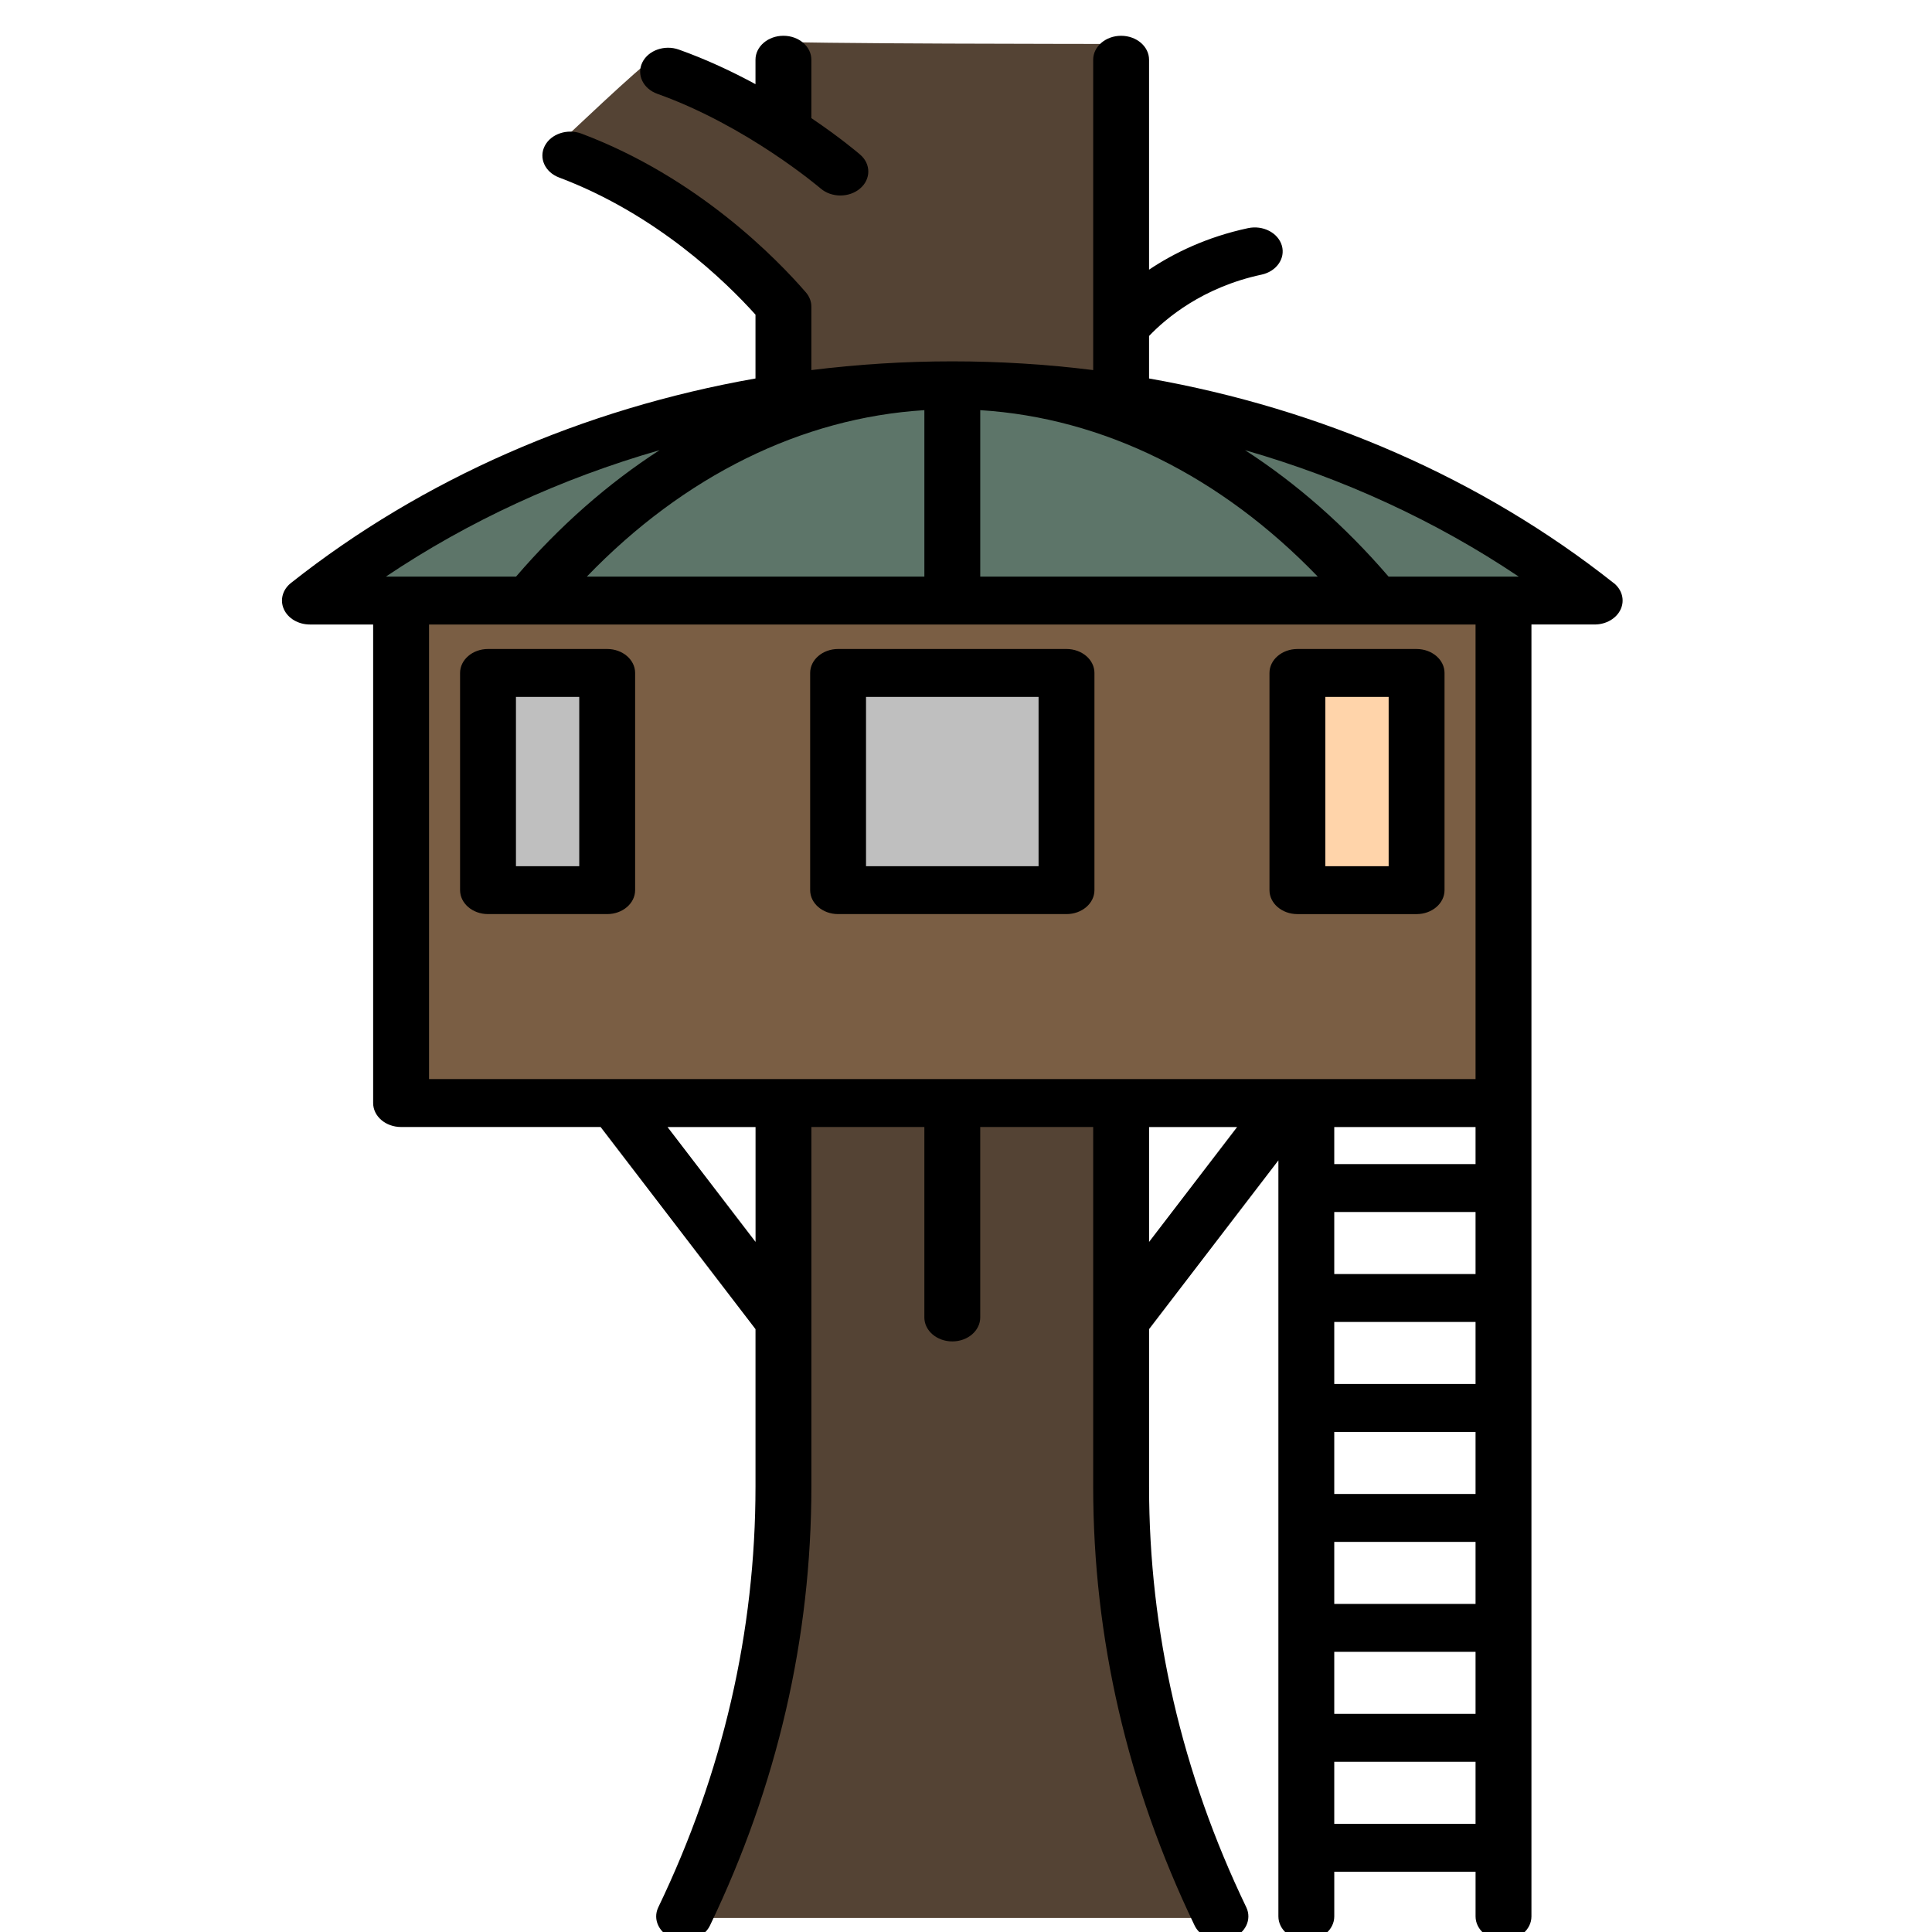 <svg width="100%" height="100%"  viewBox="0 0 128 128" xmlns="http://www.w3.org/2000/svg">
 <g>
  <title>nepa_base</title>
  <path fill="#544334" d="m36.923,9.614c0.823,-0.353 14.806,10.229 14.704,10.04c-0.103,-0.189 4.215,-8.982 4.113,-9.171c-0.103,-0.189 -12.647,-6.16 -12.75,-6.349c-0.103,-0.189 -6.067,5.48 -6.067,5.48z" id="svg_28"/>
  <path fill="#544334" d="m44.738,127.07c0,0 36.194,0 36.194,0c0,0 -6.581,-21.163 -6.683,-21.352c-0.103,-0.189 0.103,-102.806 0.103,-102.806c0,0 -23.032,0 -23.135,-0.189c-0.103,-0.189 0.514,102.478 0.514,102.478c0,0 -6.992,21.869 -6.992,21.869z" id="svg_27"/>
  <path fill="#5d7569" d="m20.898,39.255c0,0 13.573,-7.936 13.573,-7.936c0,0 19.742,-5.555 19.522,-5.668c-0.22,-0.113 20.579,0.378 20.579,0.378c0,0 20.976,6.878 20.976,6.878c0,0 9.254,6.614 9.254,6.614c0,0 -83.903,-0.265 -83.903,-0.265z" id="svg_26"/>
  <rect fill="#7a5e44" x="26.45" y="39.784" width="73.107" height="33.068" id="svg_25"/>
  <rect fill="#ffd4aa" x="86.293" y="44.81" width="7.712" height="14.285" id="svg_24"/>
  <rect fill="#bfbfbf" x="55.754" y="44.546" width="15.115" height="14.285" id="svg_23"/>
  <rect fill="#bfbfbf" x="32.002" y="44.546" width="8.637" height="14.021" id="svg_22"/>
  <g id="svg_1">
   <path d="m106.904,38.623c-8.72,-6.9 -19.349,-11.537 -30.776,-13.548l0,-2.816c1.119,-1.171 3.555,-3.23 7.45,-4.063c0.992,-0.212 1.595,-1.074 1.348,-1.924c-0.247,-0.851 -1.253,-1.369 -2.243,-1.156c-2.747,0.587 -4.922,1.659 -6.555,2.75l0,-13.908c0,-0.876 -0.829,-1.587 -1.851,-1.587s-1.851,0.711 -1.851,1.587l0,20.561c-3.071,-0.382 -6.189,-0.579 -9.335,-0.579c-3.146,0 -6.265,0.197 -9.336,0.579l0,-4.204c0,-0.341 -0.128,-0.672 -0.365,-0.946c-1.897,-2.194 -7.144,-7.609 -14.861,-10.515c-0.935,-0.352 -2.027,0.012 -2.438,0.815s0.015,1.739 0.95,2.091c6.467,2.436 11.043,6.896 13.012,9.087l0,4.228c-11.426,2.01 -22.055,6.648 -30.775,13.547c-0.56,0.443 -0.746,1.135 -0.469,1.744s0.961,1.009 1.724,1.009l4.189,0l0,31.705c0,0.877 0.829,1.587 1.851,1.587l13.219,0l10.262,13.392l0,10.424c0,9.613 -2.167,18.993 -6.44,27.88c-0.39,0.81 0.06,1.738 1.006,2.072c0.231,0.082 0.469,0.12 0.705,0.12c0.727,0 1.417,-0.37 1.712,-0.983c4.459,-9.273 6.719,-19.06 6.719,-29.09l0,-23.816l7.485,0l0,12.619c0,0.876 0.829,1.587 1.851,1.587s1.851,-0.711 1.851,-1.587l0,-12.62l7.483,0l0,23.816c0,10.03 2.261,19.818 6.72,29.09c0.295,0.612 0.984,0.983 1.712,0.983c0.235,0 0.474,-0.039 0.705,-0.12c0.945,-0.334 1.395,-1.262 1.006,-2.072c-4.274,-8.887 -6.44,-18.267 -6.44,-27.88l0,-10.424l8.568,-11.181l0,50.09c0,0.876 0.829,1.587 1.851,1.587s1.851,-0.711 1.851,-1.587l0,-2.962l9.361,0l0,2.962c0,0.876 0.829,1.587 1.851,1.587s1.851,-0.711 1.851,-1.587l0,-85.593l4.189,0c0.762,0 1.446,-0.401 1.724,-1.009s0.092,-1.301 -0.468,-1.744zm-14.907,-0.421c-2.891,-3.36 -6.09,-6.168 -9.511,-8.378c6.519,1.876 12.651,4.695 18.133,8.378l-8.622,0zm-30.755,0l-22.363,0c6.432,-6.672 14.225,-10.52 22.363,-11.028l0,11.028zm3.702,-11.028c8.138,0.508 15.93,4.356 22.362,11.028l-22.362,0l0,-11.028zm-21.245,2.65c-3.421,2.21 -6.619,5.018 -9.51,8.378l-8.623,0c5.482,-3.682 11.614,-6.502 18.133,-8.378zm6.358,52.456l-5.832,-7.611l5.832,0l0,7.611zm26.072,-7.611l5.833,0l-5.833,7.612l0,-7.612zm21.63,2.456l-9.361,0l0,-2.456l9.361,0l0,2.456zm-9.361,32.314l9.361,0l0,4.11l-9.361,0l0,-4.11zm0,-3.175l0,-4.11l9.361,0l0,4.11l-9.361,0zm0,-7.285l0,-4.11l9.361,0l0,4.11l-9.361,0zm0,-7.285l0,-4.11l9.361,0l0,4.11l-9.361,0zm0,-7.285l0,-4.11l9.361,0l0,4.11l-9.361,0zm0,36.424l0,-4.11l9.361,0l0,4.11l-9.361,0zm9.361,-49.34l-69.333,0l0,-30.118l69.333,0l0,30.118z" id="svg_2"/>
   <path d="m70.659,42.998l-15.133,0c-1.022,0 -1.851,0.711 -1.851,1.587l0,14.389c0,0.876 0.829,1.587 1.851,1.587l15.133,0c1.022,0 1.851,-0.711 1.851,-1.587l0,-14.389c0,-0.876 -0.829,-1.587 -1.851,-1.587zm-1.851,14.389l-11.432,0l0,-11.214l11.432,0l0,11.214z" id="svg_3"/>
   <path d="m84.106,44.586l0,14.389c0,0.876 0.829,1.587 1.851,1.587l7.896,0c1.022,0 1.851,-0.711 1.851,-1.587l0,-14.389c0,-0.876 -0.829,-1.587 -1.851,-1.587l-7.896,0c-1.022,0 -1.851,0.711 -1.851,1.587zm3.702,1.587l4.194,0l0,11.214l-4.194,0l0,-11.214z" id="svg_4"/>
   <path d="m40.228,42.998l-7.896,0c-1.022,0 -1.851,0.711 -1.851,1.587l0,14.389c0,0.876 0.829,1.587 1.851,1.587l7.896,0c1.022,0 1.851,-0.711 1.851,-1.587l0,-14.389c0,-0.876 -0.829,-1.587 -1.851,-1.587zm-1.851,14.389l-4.194,0l0,-11.214l4.194,0l0,11.214z" id="svg_5"/>
   <path d="m43.553,6.217c5.951,2.123 10.765,6.227 10.813,6.268c0.362,0.311 0.836,0.467 1.311,0.467c0.472,0 0.944,-0.154 1.305,-0.462c0.725,-0.618 0.728,-1.623 0.007,-2.245c-0.102,-0.088 -1.3,-1.112 -3.234,-2.419l0,-3.869c0,-0.876 -0.829,-1.587 -1.851,-1.587s-1.851,0.711 -1.851,1.587l0,1.619c-1.532,-0.831 -3.248,-1.638 -5.079,-2.291c-0.944,-0.336 -2.027,0.047 -2.42,0.856c-0.392,0.809 0.055,1.739 0.998,2.075z" id="svg_6"/>
  </g>
 </g>
</svg>